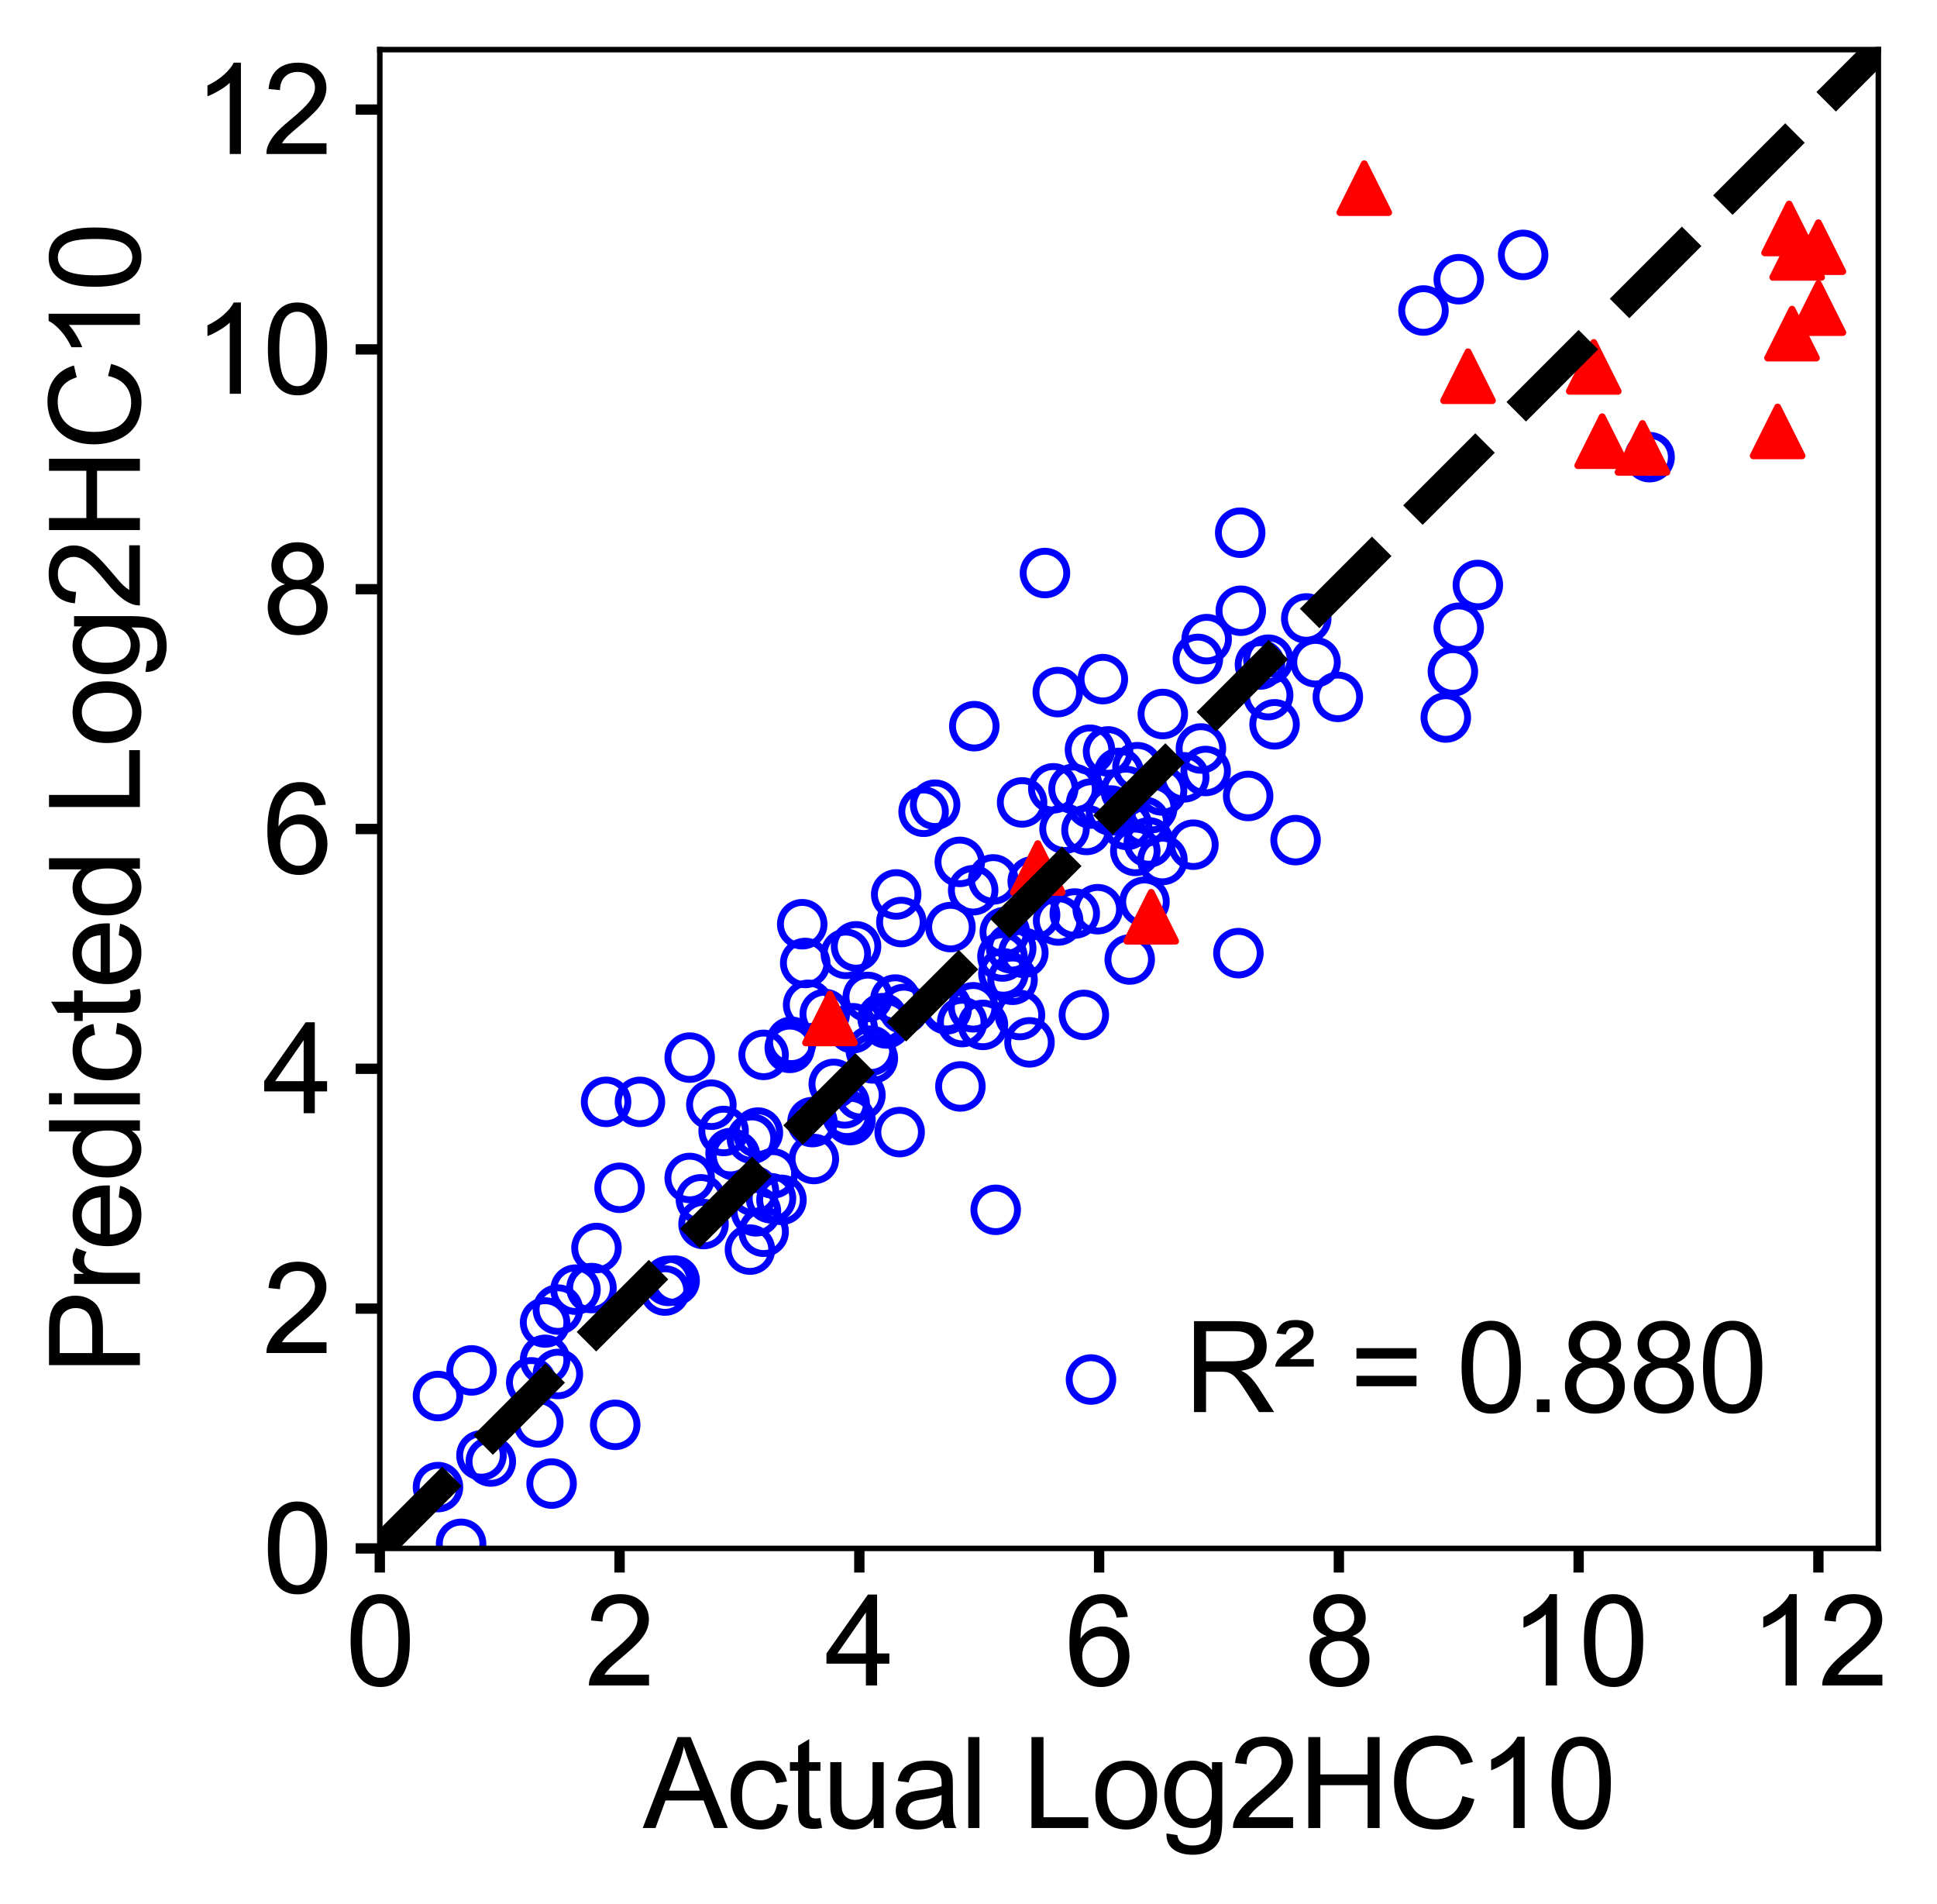 <?xml version="1.0" encoding="utf-8" standalone="no"?>
<!DOCTYPE svg PUBLIC "-//W3C//DTD SVG 1.1//EN"
  "http://www.w3.org/Graphics/SVG/1.1/DTD/svg11.dtd">
<svg height="276.193pt" version="1.1" viewBox="0 0 281.063 276.193" width="281.063pt" xmlns="http://www.w3.org/2000/svg" xmlns:xlink="http://www.w3.org/1999/xlink">
 <defs>
  <style type="text/css">*{stroke-linecap:butt;stroke-linejoin:round;}</style>
 </defs>
 <g id="figure_1">
  <g id="patch_1">
   <path d="M 0 276.193 
L 281.063 276.193 
L 281.063 0 
L 0 0 
z
" style="fill:#ffffff;"/>
  </g>
  <g id="axes_1">
   <g id="patch_2">
    <path d="M 55.111 224.64 
L 272.551 224.64 
L 272.551 7.2 
L 55.111 7.2 
z
" style="fill:#ffffff;"/>
   </g>
   <g id="PathCollection_1">
    <defs>
     <path d="M 0 3.162 
C 0.839 3.162 1.643 2.829 2.236 2.236 
C 2.829 1.643 3.162 0.839 3.162 -0 
C 3.162 -0.839 2.829 -1.643 2.236 -2.236 
C 1.643 -2.829 0.839 -3.162 0 -3.162 
C -0.839 -3.162 -1.643 -2.829 -2.236 -2.236 
C -2.829 -1.643 -3.162 -0.839 -3.162 0 
C -3.162 0.839 -2.829 1.643 -2.236 2.236 
C -1.643 2.829 -0.839 3.162 0 3.162 
z
" id="C0_0_f4c45ef66d"/>
    </defs>
    <g clip-path="url(#pbff8de95f7)">
     <use style="fill:none;stroke:#0000ff;" x="144.479" xlink:href="#C0_0_f4c45ef66d" y="175.519"/>
    </g>
    <g clip-path="url(#pbff8de95f7)">
     <use style="fill:none;stroke:#0000ff;" x="134.017" xlink:href="#C0_0_f4c45ef66d" y="117.769"/>
    </g>
    <g clip-path="url(#pbff8de95f7)">
     <use style="fill:none;stroke:#0000ff;" x="103.218" xlink:href="#C0_0_f4c45ef66d" y="160.269"/>
    </g>
    <g clip-path="url(#pbff8de95f7)">
     <use style="fill:none;stroke:#0000ff;" x="68.428" xlink:href="#C0_0_f4c45ef66d" y="198.816"/>
    </g>
    <g clip-path="url(#pbff8de95f7)">
     <use style="fill:none;stroke:#0000ff;" x="189.54" xlink:href="#C0_0_f4c45ef66d" y="89.723"/>
    </g>
    <g clip-path="url(#pbff8de95f7)">
     <use style="fill:none;stroke:#0000ff;" x="148.49" xlink:href="#C0_0_f4c45ef66d" y="138.228"/>
    </g>
    <g clip-path="url(#pbff8de95f7)">
     <use style="fill:none;stroke:#0000ff;" x="86.551" xlink:href="#C0_0_f4c45ef66d" y="181.06"/>
    </g>
    <g clip-path="url(#pbff8de95f7)">
     <use style="fill:none;stroke:#0000ff;" x="209.791" xlink:href="#C0_0_f4c45ef66d" y="104.095"/>
    </g>
    <g clip-path="url(#pbff8de95f7)">
     <use style="fill:none;stroke:#0000ff;" x="117.887" xlink:href="#C0_0_f4c45ef66d" y="162.789"/>
    </g>
    <g clip-path="url(#pbff8de95f7)">
     <use style="fill:none;stroke:#0000ff;" x="63.555" xlink:href="#C0_0_f4c45ef66d" y="215.745"/>
    </g>
    <g clip-path="url(#pbff8de95f7)">
     <use style="fill:none;stroke:#0000ff;" x="157.27" xlink:href="#C0_0_f4c45ef66d" y="147.241"/>
    </g>
    <g clip-path="url(#pbff8de95f7)">
     <use style="fill:none;stroke:#0000ff;" x="78.106" xlink:href="#C0_0_f4c45ef66d" y="206.355"/>
    </g>
    <g clip-path="url(#pbff8de95f7)">
     <use style="fill:none;stroke:#0000ff;" x="206.553" xlink:href="#C0_0_f4c45ef66d" y="45.048"/>
    </g>
    <g clip-path="url(#pbff8de95f7)">
     <use style="fill:none;stroke:#0000ff;" x="210.816" xlink:href="#C0_0_f4c45ef66d" y="97.412"/>
    </g>
    <g clip-path="url(#pbff8de95f7)">
     <use style="fill:none;stroke:#0000ff;" x="142.63" xlink:href="#C0_0_f4c45ef66d" y="148.692"/>
    </g>
    <g clip-path="url(#pbff8de95f7)">
     <use style="fill:none;stroke:#0000ff;" x="211.668" xlink:href="#C0_0_f4c45ef66d" y="40.508"/>
    </g>
    <g clip-path="url(#pbff8de95f7)">
     <use style="fill:none;stroke:#0000ff;" x="211.668" xlink:href="#C0_0_f4c45ef66d" y="91.072"/>
    </g>
    <g clip-path="url(#pbff8de95f7)">
     <use style="fill:none;stroke:#0000ff;" x="163.927" xlink:href="#C0_0_f4c45ef66d" y="139.203"/>
    </g>
    <g clip-path="url(#pbff8de95f7)">
     <use style="fill:none;stroke:#0000ff;" x="159.286" xlink:href="#C0_0_f4c45ef66d" y="131.906"/>
    </g>
    <g clip-path="url(#pbff8de95f7)">
     <use style="fill:none;stroke:#0000ff;" x="109.689" xlink:href="#C0_0_f4c45ef66d" y="175.736"/>
    </g>
    <g clip-path="url(#pbff8de95f7)">
     <use style="fill:none;stroke:#0000ff;" x="66.906" xlink:href="#C0_0_f4c45ef66d" y="223.978"/>
    </g>
    <g clip-path="url(#pbff8de95f7)">
     <use style="fill:none;stroke:#0000ff;" x="181.108" xlink:href="#C0_0_f4c45ef66d" y="115.477"/>
    </g>
    <g clip-path="url(#pbff8de95f7)">
     <use style="fill:none;stroke:#0000ff;" x="120.98" xlink:href="#C0_0_f4c45ef66d" y="157.255"/>
    </g>
    <g clip-path="url(#pbff8de95f7)">
     <use style="fill:none;stroke:#0000ff;" x="71.219" xlink:href="#C0_0_f4c45ef66d" y="212.033"/>
    </g>
    <g clip-path="url(#pbff8de95f7)">
     <use style="fill:none;stroke:#0000ff;" x="179.694" xlink:href="#C0_0_f4c45ef66d" y="138.281"/>
    </g>
    <g clip-path="url(#pbff8de95f7)">
     <use style="fill:none;stroke:#0000ff;" x="151.627" xlink:href="#C0_0_f4c45ef66d" y="83.135"/>
    </g>
    <g clip-path="url(#pbff8de95f7)">
     <use style="fill:none;stroke:#0000ff;" x="141.371" xlink:href="#C0_0_f4c45ef66d" y="105.353"/>
    </g>
    <g clip-path="url(#pbff8de95f7)">
     <use style="fill:none;stroke:#0000ff;" x="187.99" xlink:href="#C0_0_f4c45ef66d" y="121.884"/>
    </g>
    <g clip-path="url(#pbff8de95f7)">
     <use style="fill:none;stroke:#0000ff;" x="146.923" xlink:href="#C0_0_f4c45ef66d" y="142.146"/>
    </g>
    <g clip-path="url(#pbff8de95f7)">
     <use style="fill:none;stroke:#0000ff;" x="153.537" xlink:href="#C0_0_f4c45ef66d" y="133.543"/>
    </g>
    <g clip-path="url(#pbff8de95f7)">
     <use style="fill:none;stroke:#0000ff;" x="106.661" xlink:href="#C0_0_f4c45ef66d" y="167.646"/>
    </g>
    <g clip-path="url(#pbff8de95f7)">
     <use style="fill:none;stroke:#0000ff;" x="118.092" xlink:href="#C0_0_f4c45ef66d" y="168.147"/>
    </g>
    <g clip-path="url(#pbff8de95f7)">
     <use style="fill:none;stroke:#0000ff;" x="139.356" xlink:href="#C0_0_f4c45ef66d" y="157.619"/>
    </g>
    <g clip-path="url(#pbff8de95f7)">
     <use style="fill:none;stroke:#0000ff;" x="137.916" xlink:href="#C0_0_f4c45ef66d" y="134.5"/>
    </g>
    <g clip-path="url(#pbff8de95f7)">
     <use style="fill:none;stroke:#0000ff;" x="158.154" xlink:href="#C0_0_f4c45ef66d" y="108.77"/>
    </g>
    <g clip-path="url(#pbff8de95f7)">
     <use style="fill:none;stroke:#0000ff;" x="79.091" xlink:href="#C0_0_f4c45ef66d" y="191.865"/>
    </g>
    <g clip-path="url(#pbff8de95f7)">
     <use style="fill:none;stroke:#0000ff;" x="89.266" xlink:href="#C0_0_f4c45ef66d" y="206.713"/>
    </g>
    <g clip-path="url(#pbff8de95f7)">
     <use style="fill:none;stroke:#0000ff;" x="137.354" xlink:href="#C0_0_f4c45ef66d" y="146.431"/>
    </g>
    <g clip-path="url(#pbff8de95f7)">
     <use style="fill:none;stroke:#0000ff;" x="119.673" xlink:href="#C0_0_f4c45ef66d" y="147.108"/>
    </g>
    <g clip-path="url(#pbff8de95f7)">
     <use style="fill:none;stroke:#0000ff;" x="126.361" xlink:href="#C0_0_f4c45ef66d" y="152.432"/>
    </g>
    <g clip-path="url(#pbff8de95f7)">
     <use style="fill:none;stroke:#0000ff;" x="174.942" xlink:href="#C0_0_f4c45ef66d" y="111.856"/>
    </g>
    <g clip-path="url(#pbff8de95f7)">
     <use style="fill:none;stroke:#0000ff;" x="166.692" xlink:href="#C0_0_f4c45ef66d" y="122.211"/>
    </g>
    <g clip-path="url(#pbff8de95f7)">
     <use style="fill:none;stroke:#0000ff;" x="160.026" xlink:href="#C0_0_f4c45ef66d" y="98.528"/>
    </g>
    <g clip-path="url(#pbff8de95f7)">
     <use style="fill:none;stroke:#0000ff;" x="149.85" xlink:href="#C0_0_f4c45ef66d" y="127.861"/>
    </g>
    <g clip-path="url(#pbff8de95f7)">
     <use style="fill:none;stroke:#0000ff;" x="145.798" xlink:href="#C0_0_f4c45ef66d" y="135.218"/>
    </g>
    <g clip-path="url(#pbff8de95f7)">
     <use style="fill:none;stroke:#0000ff;" x="131.155" xlink:href="#C0_0_f4c45ef66d" y="146.38"/>
    </g>
    <g clip-path="url(#pbff8de95f7)">
     <use style="fill:none;stroke:#0000ff;" x="184.014" xlink:href="#C0_0_f4c45ef66d" y="100.843"/>
    </g>
    <g clip-path="url(#pbff8de95f7)">
     <use style="fill:none;stroke:#0000ff;" x="179.955" xlink:href="#C0_0_f4c45ef66d" y="77.283"/>
    </g>
    <g clip-path="url(#pbff8de95f7)">
     <use style="fill:none;stroke:#0000ff;" x="152.831" xlink:href="#C0_0_f4c45ef66d" y="114.367"/>
    </g>
    <g clip-path="url(#pbff8de95f7)">
     <use style="fill:none;stroke:#0000ff;" x="128.063" xlink:href="#C0_0_f4c45ef66d" y="147.716"/>
    </g>
    <g clip-path="url(#pbff8de95f7)">
     <use style="fill:none;stroke:#0000ff;" x="214.44" xlink:href="#C0_0_f4c45ef66d" y="84.865"/>
    </g>
    <g clip-path="url(#pbff8de95f7)">
     <use style="fill:none;stroke:#0000ff;" x="239.361" xlink:href="#C0_0_f4c45ef66d" y="66.324"/>
    </g>
    <g clip-path="url(#pbff8de95f7)">
     <use style="fill:none;stroke:#0000ff;" x="221.01" xlink:href="#C0_0_f4c45ef66d" y="36.979"/>
    </g>
    <g clip-path="url(#pbff8de95f7)">
     <use style="fill:none;stroke:#0000ff;" x="144.12" xlink:href="#C0_0_f4c45ef66d" y="127.584"/>
    </g>
    <g clip-path="url(#pbff8de95f7)">
     <use style="fill:none;stroke:#0000ff;" x="117.262" xlink:href="#C0_0_f4c45ef66d" y="145.777"/>
    </g>
    <g clip-path="url(#pbff8de95f7)">
     <use style="fill:none;stroke:#0000ff;" x="130.789" xlink:href="#C0_0_f4c45ef66d" y="133.769"/>
    </g>
    <g clip-path="url(#pbff8de95f7)">
     <use style="fill:none;stroke:#0000ff;" x="124.217" xlink:href="#C0_0_f4c45ef66d" y="137.295"/>
    </g>
    <g clip-path="url(#pbff8de95f7)">
     <use style="fill:none;stroke:#0000ff;" x="114.595" xlink:href="#C0_0_f4c45ef66d" y="152.024"/>
    </g>
    <g clip-path="url(#pbff8de95f7)">
     <use style="fill:none;stroke:#0000ff;" x="153.487" xlink:href="#C0_0_f4c45ef66d" y="100.408"/>
    </g>
    <g clip-path="url(#pbff8de95f7)">
     <use style="fill:none;stroke:#0000ff;" x="100.077" xlink:href="#C0_0_f4c45ef66d" y="170.901"/>
    </g>
    <g clip-path="url(#pbff8de95f7)">
     <use style="fill:none;stroke:#0000ff;" x="110.804" xlink:href="#C0_0_f4c45ef66d" y="178.7"/>
    </g>
    <g clip-path="url(#pbff8de95f7)">
     <use style="fill:none;stroke:#0000ff;" x="161.188" xlink:href="#C0_0_f4c45ef66d" y="117.588"/>
    </g>
    <g clip-path="url(#pbff8de95f7)">
     <use style="fill:none;stroke:#0000ff;" x="173.165" xlink:href="#C0_0_f4c45ef66d" y="122.546"/>
    </g>
    <g clip-path="url(#pbff8de95f7)">
     <use style="fill:none;stroke:#0000ff;" x="171.835" xlink:href="#C0_0_f4c45ef66d" y="112.773"/>
    </g>
    <g clip-path="url(#pbff8de95f7)">
     <use style="fill:none;stroke:#0000ff;" x="168.617" xlink:href="#C0_0_f4c45ef66d" y="114.68"/>
    </g>
    <g clip-path="url(#pbff8de95f7)">
     <use style="fill:none;stroke:#0000ff;" x="148.307" xlink:href="#C0_0_f4c45ef66d" y="116.41"/>
    </g>
    <g clip-path="url(#pbff8de95f7)">
     <use style="fill:none;stroke:#0000ff;" x="125.916" xlink:href="#C0_0_f4c45ef66d" y="144.633"/>
    </g>
    <g clip-path="url(#pbff8de95f7)">
     <use style="fill:none;stroke:#0000ff;" x="110.804" xlink:href="#C0_0_f4c45ef66d" y="153.039"/>
    </g>
    <g clip-path="url(#pbff8de95f7)">
     <use style="fill:none;stroke:#0000ff;" x="137.354" xlink:href="#C0_0_f4c45ef66d" y="146.118"/>
    </g>
    <g clip-path="url(#pbff8de95f7)">
     <use style="fill:none;stroke:#0000ff;" x="190.888" xlink:href="#C0_0_f4c45ef66d" y="96.072"/>
    </g>
    <g clip-path="url(#pbff8de95f7)">
     <use style="fill:none;stroke:#0000ff;" x="113.394" xlink:href="#C0_0_f4c45ef66d" y="174.073"/>
    </g>
    <g clip-path="url(#pbff8de95f7)">
     <use style="fill:none;stroke:#0000ff;" x="66.906" xlink:href="#C0_0_f4c45ef66d" y="232.636"/>
    </g>
    <g clip-path="url(#pbff8de95f7)">
     <use style="fill:none;stroke:#0000ff;" x="116.404" xlink:href="#C0_0_f4c45ef66d" y="134.086"/>
    </g>
    <g clip-path="url(#pbff8de95f7)">
     <use style="fill:none;stroke:#0000ff;" x="184.941" xlink:href="#C0_0_f4c45ef66d" y="105.084"/>
    </g>
    <g clip-path="url(#pbff8de95f7)">
     <use style="fill:none;stroke:#0000ff;" x="168.726" xlink:href="#C0_0_f4c45ef66d" y="103.587"/>
    </g>
    <g clip-path="url(#pbff8de95f7)">
     <use style="fill:none;stroke:#0000ff;" x="104.999" xlink:href="#C0_0_f4c45ef66d" y="164.081"/>
    </g>
    <g clip-path="url(#pbff8de95f7)">
     <use style="fill:none;stroke:#0000ff;" x="92.858" xlink:href="#C0_0_f4c45ef66d" y="159.858"/>
    </g>
    <g clip-path="url(#pbff8de95f7)">
     <use style="fill:none;stroke:#0000ff;" x="100.077" xlink:href="#C0_0_f4c45ef66d" y="153.435"/>
    </g>
    <g clip-path="url(#pbff8de95f7)">
     <use style="fill:none;stroke:#0000ff;" x="63.555" xlink:href="#C0_0_f4c45ef66d" y="202.535"/>
    </g>
    <g clip-path="url(#pbff8de95f7)">
     <use style="fill:none;stroke:#0000ff;" x="130.542" xlink:href="#C0_0_f4c45ef66d" y="164.24"/>
    </g>
    <g clip-path="url(#pbff8de95f7)">
     <use style="fill:none;stroke:#0000ff;" x="69.862" xlink:href="#C0_0_f4c45ef66d" y="211.14"/>
    </g>
    <g clip-path="url(#pbff8de95f7)">
     <use style="fill:none;stroke:#0000ff;" x="123.733" xlink:href="#C0_0_f4c45ef66d" y="149.173"/>
    </g>
    <g clip-path="url(#pbff8de95f7)">
     <use style="fill:none;stroke:#0000ff;" x="122.565" xlink:href="#C0_0_f4c45ef66d" y="160.073"/>
    </g>
    <g clip-path="url(#pbff8de95f7)">
     <use style="fill:none;stroke:#0000ff;" x="96.964" xlink:href="#C0_0_f4c45ef66d" y="185.831"/>
    </g>
    <g clip-path="url(#pbff8de95f7)">
     <use style="fill:none;stroke:#0000ff;" x="162.369" xlink:href="#C0_0_f4c45ef66d" y="112.13"/>
    </g>
    <g clip-path="url(#pbff8de95f7)">
     <use style="fill:none;stroke:#0000ff;" x="154.464" xlink:href="#C0_0_f4c45ef66d" y="120.224"/>
    </g>
    <g clip-path="url(#pbff8de95f7)">
     <use style="fill:none;stroke:#0000ff;" x="80.951" xlink:href="#C0_0_f4c45ef66d" y="199.336"/>
    </g>
    <g clip-path="url(#pbff8de95f7)">
     <use style="fill:none;stroke:#0000ff;" x="80.951" xlink:href="#C0_0_f4c45ef66d" y="189.994"/>
    </g>
    <g clip-path="url(#pbff8de95f7)">
     <use style="fill:none;stroke:#0000ff;" x="79.091" xlink:href="#C0_0_f4c45ef66d" y="197.286"/>
    </g>
    <g clip-path="url(#pbff8de95f7)">
     <use style="fill:none;stroke:#0000ff;" x="141.209" xlink:href="#C0_0_f4c45ef66d" y="146.136"/>
    </g>
    <g clip-path="url(#pbff8de95f7)">
     <use style="fill:none;stroke:#0000ff;" x="122.905" xlink:href="#C0_0_f4c45ef66d" y="161.726"/>
    </g>
    <g clip-path="url(#pbff8de95f7)">
     <use style="fill:none;stroke:#0000ff;" x="109.972" xlink:href="#C0_0_f4c45ef66d" y="164.315"/>
    </g>
    <g clip-path="url(#pbff8de95f7)">
     <use style="fill:none;stroke:#0000ff;" x="124.848" xlink:href="#C0_0_f4c45ef66d" y="158.877"/>
    </g>
    <g clip-path="url(#pbff8de95f7)">
     <use style="fill:none;stroke:#0000ff;" x="109.402" xlink:href="#C0_0_f4c45ef66d" y="172.801"/>
    </g>
    <g clip-path="url(#pbff8de95f7)">
     <use style="fill:none;stroke:#0000ff;" x="89.902" xlink:href="#C0_0_f4c45ef66d" y="172.324"/>
    </g>
    <g clip-path="url(#pbff8de95f7)">
     <use style="fill:none;stroke:#0000ff;" x="146.728" xlink:href="#C0_0_f4c45ef66d" y="137.58"/>
    </g>
    <g clip-path="url(#pbff8de95f7)">
     <use style="fill:none;stroke:#0000ff;" x="128.605" xlink:href="#C0_0_f4c45ef66d" y="148.478"/>
    </g>
    <g clip-path="url(#pbff8de95f7)">
     <use style="fill:none;stroke:#0000ff;" x="101.697" xlink:href="#C0_0_f4c45ef66d" y="173.997"/>
    </g>
    <g clip-path="url(#pbff8de95f7)">
     <use style="fill:none;stroke:#0000ff;" x="155.951" xlink:href="#C0_0_f4c45ef66d" y="132.532"/>
    </g>
    <g clip-path="url(#pbff8de95f7)">
     <use style="fill:none;stroke:#0000ff;" x="165.051" xlink:href="#C0_0_f4c45ef66d" y="111.305"/>
    </g>
    <g clip-path="url(#pbff8de95f7)">
     <use style="fill:none;stroke:#0000ff;" x="139.617" xlink:href="#C0_0_f4c45ef66d" y="148.28"/>
    </g>
    <g clip-path="url(#pbff8de95f7)">
     <use style="fill:none;stroke:#0000ff;" x="126.652" xlink:href="#C0_0_f4c45ef66d" y="153.551"/>
    </g>
    <g clip-path="url(#pbff8de95f7)">
     <use style="fill:none;stroke:#0000ff;" x="109.112" xlink:href="#C0_0_f4c45ef66d" y="165.204"/>
    </g>
    <g clip-path="url(#pbff8de95f7)">
     <use style="fill:none;stroke:#0000ff;" x="85.823" xlink:href="#C0_0_f4c45ef66d" y="186.87"/>
    </g>
    <g clip-path="url(#pbff8de95f7)">
     <use style="fill:none;stroke:#0000ff;" x="129.913" xlink:href="#C0_0_f4c45ef66d" y="145.019"/>
    </g>
    <g clip-path="url(#pbff8de95f7)">
     <use style="fill:none;stroke:#0000ff;" x="123.405" xlink:href="#C0_0_f4c45ef66d" y="162.504"/>
    </g>
    <g clip-path="url(#pbff8de95f7)">
     <use style="fill:none;stroke:#0000ff;" x="106.01" xlink:href="#C0_0_f4c45ef66d" y="167.284"/>
    </g>
    <g clip-path="url(#pbff8de95f7)">
     <use style="fill:none;stroke:#0000ff;" x="102.086" xlink:href="#C0_0_f4c45ef66d" y="177.587"/>
    </g>
    <g clip-path="url(#pbff8de95f7)">
     <use style="fill:none;stroke:#0000ff;" x="83.505" xlink:href="#C0_0_f4c45ef66d" y="187.103"/>
    </g>
    <g clip-path="url(#pbff8de95f7)">
     <use style="fill:none;stroke:#0000ff;" x="108.818" xlink:href="#C0_0_f4c45ef66d" y="181.291"/>
    </g>
    <g clip-path="url(#pbff8de95f7)">
     <use style="fill:none;stroke:#0000ff;" x="96.486" xlink:href="#C0_0_f4c45ef66d" y="187.232"/>
    </g>
    <g clip-path="url(#pbff8de95f7)">
     <use style="fill:none;stroke:#0000ff;" x="112.132" xlink:href="#C0_0_f4c45ef66d" y="170.236"/>
    </g>
    <g clip-path="url(#pbff8de95f7)">
     <use style="fill:none;stroke:#0000ff;" x="97.894" xlink:href="#C0_0_f4c45ef66d" y="185.786"/>
    </g>
    <g clip-path="url(#pbff8de95f7)">
     <use style="fill:none;stroke:#0000ff;" x="111.872" xlink:href="#C0_0_f4c45ef66d" y="173.842"/>
    </g>
    <g clip-path="url(#pbff8de95f7)">
     <use style="fill:none;stroke:#0000ff;" x="147.999" xlink:href="#C0_0_f4c45ef66d" y="147.258"/>
    </g>
    <g clip-path="url(#pbff8de95f7)">
     <use style="fill:none;stroke:#0000ff;" x="166.067" xlink:href="#C0_0_f4c45ef66d" y="130.825"/>
    </g>
    <g clip-path="url(#pbff8de95f7)">
     <use style="fill:none;stroke:#0000ff;" x="174.255" xlink:href="#C0_0_f4c45ef66d" y="108.589"/>
    </g>
    <g clip-path="url(#pbff8de95f7)">
     <use style="fill:none;stroke:#0000ff;" x="168.672" xlink:href="#C0_0_f4c45ef66d" y="124.769"/>
    </g>
    <g clip-path="url(#pbff8de95f7)">
     <use style="fill:none;stroke:#0000ff;" x="166.097" xlink:href="#C0_0_f4c45ef66d" y="119.23"/>
    </g>
    <g clip-path="url(#pbff8de95f7)">
     <use style="fill:none;stroke:#0000ff;" x="173.816" xlink:href="#C0_0_f4c45ef66d" y="95.594"/>
    </g>
    <g clip-path="url(#pbff8de95f7)">
     <use style="fill:none;stroke:#0000ff;" x="149.385" xlink:href="#C0_0_f4c45ef66d" y="151.224"/>
    </g>
    <g clip-path="url(#pbff8de95f7)">
     <use style="fill:none;stroke:#0000ff;" x="163.53" xlink:href="#C0_0_f4c45ef66d" y="119.682"/>
    </g>
    <g clip-path="url(#pbff8de95f7)">
     <use style="fill:none;stroke:#0000ff;" x="167.188" xlink:href="#C0_0_f4c45ef66d" y="117.218"/>
    </g>
    <g clip-path="url(#pbff8de95f7)">
     <use style="fill:none;stroke:#0000ff;" x="150.193" xlink:href="#C0_0_f4c45ef66d" y="132.724"/>
    </g>
    <g clip-path="url(#pbff8de95f7)">
     <use style="fill:none;stroke:#0000ff;" x="180.042" xlink:href="#C0_0_f4c45ef66d" y="88.607"/>
    </g>
    <g clip-path="url(#pbff8de95f7)">
     <use style="fill:none;stroke:#0000ff;" x="184.043" xlink:href="#C0_0_f4c45ef66d" y="95.706"/>
    </g>
    <g clip-path="url(#pbff8de95f7)">
     <use style="fill:none;stroke:#0000ff;" x="163.362" xlink:href="#C0_0_f4c45ef66d" y="114.747"/>
    </g>
    <g clip-path="url(#pbff8de95f7)">
     <use style="fill:none;stroke:#0000ff;" x="164.735" xlink:href="#C0_0_f4c45ef66d" y="123.452"/>
    </g>
    <g clip-path="url(#pbff8de95f7)">
     <use style="fill:none;stroke:#0000ff;" x="175.09" xlink:href="#C0_0_f4c45ef66d" y="92.726"/>
    </g>
    <g clip-path="url(#pbff8de95f7)">
     <use style="fill:none;stroke:#0000ff;" x="157.653" xlink:href="#C0_0_f4c45ef66d" y="120.408"/>
    </g>
    <g clip-path="url(#pbff8de95f7)">
     <use style="fill:none;stroke:#0000ff;" x="155.77" xlink:href="#C0_0_f4c45ef66d" y="114.444"/>
    </g>
    <g clip-path="url(#pbff8de95f7)">
     <use style="fill:none;stroke:#0000ff;" x="139.268" xlink:href="#C0_0_f4c45ef66d" y="125.041"/>
    </g>
    <g clip-path="url(#pbff8de95f7)">
     <use style="fill:none;stroke:#0000ff;" x="182.82" xlink:href="#C0_0_f4c45ef66d" y="96.409"/>
    </g>
    <g clip-path="url(#pbff8de95f7)">
     <use style="fill:none;stroke:#0000ff;" x="158.319" xlink:href="#C0_0_f4c45ef66d" y="116.578"/>
    </g>
    <g clip-path="url(#pbff8de95f7)">
     <use style="fill:none;stroke:#0000ff;" x="160.781" xlink:href="#C0_0_f4c45ef66d" y="109.016"/>
    </g>
    <g clip-path="url(#pbff8de95f7)">
     <use style="fill:none;stroke:#0000ff;" x="130.04" xlink:href="#C0_0_f4c45ef66d" y="129.767"/>
    </g>
    <g clip-path="url(#pbff8de95f7)">
     <use style="fill:none;stroke:#0000ff;" x="116.837" xlink:href="#C0_0_f4c45ef66d" y="139.707"/>
    </g>
    <g clip-path="url(#pbff8de95f7)">
     <use style="fill:none;stroke:#0000ff;" x="77.082" xlink:href="#C0_0_f4c45ef66d" y="200.55"/>
    </g>
    <g clip-path="url(#pbff8de95f7)">
     <use style="fill:none;stroke:#0000ff;" x="80.038" xlink:href="#C0_0_f4c45ef66d" y="215.235"/>
    </g>
    <g clip-path="url(#pbff8de95f7)">
     <use style="fill:none;stroke:#0000ff;" x="135.69" xlink:href="#C0_0_f4c45ef66d" y="116.743"/>
    </g>
    <g clip-path="url(#pbff8de95f7)">
     <use style="fill:none;stroke:#0000ff;" x="114.828" xlink:href="#C0_0_f4c45ef66d" y="151.139"/>
    </g>
    <g clip-path="url(#pbff8de95f7)">
     <use style="fill:none;stroke:#0000ff;" x="122.736" xlink:href="#C0_0_f4c45ef66d" y="138.387"/>
    </g>
    <g clip-path="url(#pbff8de95f7)">
     <use style="fill:none;stroke:#0000ff;" x="194.125" xlink:href="#C0_0_f4c45ef66d" y="101.102"/>
    </g>
    <g clip-path="url(#pbff8de95f7)">
     <use style="fill:none;stroke:#0000ff;" x="141.209" xlink:href="#C0_0_f4c45ef66d" y="129.152"/>
    </g>
    <g clip-path="url(#pbff8de95f7)">
     <use style="fill:none;stroke:#0000ff;" x="145.458" xlink:href="#C0_0_f4c45ef66d" y="138.766"/>
    </g>
    <g clip-path="url(#pbff8de95f7)">
     <use style="fill:none;stroke:#0000ff;" x="87.945" xlink:href="#C0_0_f4c45ef66d" y="159.855"/>
    </g>
    <g clip-path="url(#pbff8de95f7)">
     <use style="fill:none;stroke:#0000ff;" x="145.595" xlink:href="#C0_0_f4c45ef66d" y="141.212"/>
    </g>
   </g>
   <g id="PathCollection_2">
    <defs>
     <path d="M 0 -3.536 
L -3.536 3.536 
L 3.536 3.536 
z
" id="mf2f2ed283e" style="stroke:#ff0000;"/>
    </defs>
    <g clip-path="url(#pbff8de95f7)">
     <use style="fill:#ff0000;stroke:#ff0000;" x="231.256" xlink:href="#mf2f2ed283e" y="53.225"/>
     <use style="fill:#ff0000;stroke:#ff0000;" x="260.774" xlink:href="#mf2f2ed283e" y="36.692"/>
     <use style="fill:#ff0000;stroke:#ff0000;" x="259.597" xlink:href="#mf2f2ed283e" y="33.144"/>
     <use style="fill:#ff0000;stroke:#ff0000;" x="167.043" xlink:href="#mf2f2ed283e" y="133.002"/>
     <use style="fill:#ff0000;stroke:#ff0000;" x="238.327" xlink:href="#mf2f2ed283e" y="64.981"/>
     <use style="fill:#ff0000;stroke:#ff0000;" x="232.479" xlink:href="#mf2f2ed283e" y="64.003"/>
     <use style="fill:#ff0000;stroke:#ff0000;" x="263.854" xlink:href="#mf2f2ed283e" y="44.704"/>
     <use style="fill:#ff0000;stroke:#ff0000;" x="150.587" xlink:href="#mf2f2ed283e" y="125.927"/>
     <use style="fill:#ff0000;stroke:#ff0000;" x="120.428" xlink:href="#mf2f2ed283e" y="147.754"/>
     <use style="fill:#ff0000;stroke:#ff0000;" x="213.018" xlink:href="#mf2f2ed283e" y="54.582"/>
     <use style="fill:#ff0000;stroke:#ff0000;" x="197.959" xlink:href="#mf2f2ed283e" y="27.297"/>
     <use style="fill:#ff0000;stroke:#ff0000;" x="260.027" xlink:href="#mf2f2ed283e" y="48.4"/>
     <use style="fill:#ff0000;stroke:#ff0000;" x="263.854" xlink:href="#mf2f2ed283e" y="35.857"/>
     <use style="fill:#ff0000;stroke:#ff0000;" x="257.939" xlink:href="#mf2f2ed283e" y="62.59"/>
     <use style="fill:#ff0000;stroke:#ff0000;" x="263.831" xlink:href="#mf2f2ed283e" y="-1"/>
    </g>
   </g>
   <g id="matplotlib.axis_1">
    <g id="xtick_1">
     <g id="line2d_1">
      <defs>
       <path d="M 0 0 
L 0 3.5 
" id="m029798e97c" style="stroke:#000000;stroke-width:1.5;"/>
      </defs>
      <g>
       <use style="stroke:#000000;stroke-width:1.5;" x="55.111" xlink:href="#m029798e97c" y="224.64"/>
      </g>
     </g>
     <g id="text_1">
      <!-- 0 -->
      <g transform="translate(50.106 244.524)scale(0.18 -0.18)">
       <defs>
        <path d="M 266 2259 
Q 266 3072 433 3567 
Q 600 4063 929 4331 
Q 1259 4600 1759 4600 
Q 2128 4600 2406 4451 
Q 2684 4303 2865 4023 
Q 3047 3744 3150 3342 
Q 3253 2941 3253 2259 
Q 3253 1453 3087 958 
Q 2922 463 2592 192 
Q 2263 -78 1759 -78 
Q 1097 -78 719 397 
Q 266 969 266 2259 
z
M 844 2259 
Q 844 1131 1108 757 
Q 1372 384 1759 384 
Q 2147 384 2411 759 
Q 2675 1134 2675 2259 
Q 2675 3391 2411 3762 
Q 2147 4134 1753 4134 
Q 1366 4134 1134 3806 
Q 844 3388 844 2259 
z
" id="ArialMT-30" transform="scale(0.016)"/>
       </defs>
       <use xlink:href="#ArialMT-30"/>
      </g>
     </g>
    </g>
    <g id="xtick_2">
     <g id="line2d_2">
      <g>
       <use style="stroke:#000000;stroke-width:1.5;" x="89.902" xlink:href="#m029798e97c" y="224.64"/>
      </g>
     </g>
     <g id="text_2">
      <!-- 2 -->
      <g transform="translate(84.897 244.524)scale(0.18 -0.18)">
       <defs>
        <path d="M 3222 541 
L 3222 0 
L 194 0 
Q 188 203 259 391 
Q 375 700 629 1000 
Q 884 1300 1366 1694 
Q 2113 2306 2375 2664 
Q 2638 3022 2638 3341 
Q 2638 3675 2398 3904 
Q 2159 4134 1775 4134 
Q 1369 4134 1125 3890 
Q 881 3647 878 3216 
L 300 3275 
Q 359 3922 746 4261 
Q 1134 4600 1788 4600 
Q 2447 4600 2831 4234 
Q 3216 3869 3216 3328 
Q 3216 3053 3103 2787 
Q 2991 2522 2730 2228 
Q 2469 1934 1863 1422 
Q 1356 997 1212 845 
Q 1069 694 975 541 
L 3222 541 
z
" id="ArialMT-32" transform="scale(0.016)"/>
       </defs>
       <use xlink:href="#ArialMT-32"/>
      </g>
     </g>
    </g>
    <g id="xtick_3">
     <g id="line2d_3">
      <g>
       <use style="stroke:#000000;stroke-width:1.5;" x="124.692" xlink:href="#m029798e97c" y="224.64"/>
      </g>
     </g>
     <g id="text_3">
      <!-- 4 -->
      <g transform="translate(119.687 244.524)scale(0.18 -0.18)">
       <defs>
        <path d="M 2069 0 
L 2069 1097 
L 81 1097 
L 81 1613 
L 2172 4581 
L 2631 4581 
L 2631 1613 
L 3250 1613 
L 3250 1097 
L 2631 1097 
L 2631 0 
L 2069 0 
z
M 2069 1613 
L 2069 3678 
L 634 1613 
L 2069 1613 
z
" id="ArialMT-34" transform="scale(0.016)"/>
       </defs>
       <use xlink:href="#ArialMT-34"/>
      </g>
     </g>
    </g>
    <g id="xtick_4">
     <g id="line2d_4">
      <g>
       <use style="stroke:#000000;stroke-width:1.5;" x="159.482" xlink:href="#m029798e97c" y="224.64"/>
      </g>
     </g>
     <g id="text_4">
      <!-- 6 -->
      <g transform="translate(154.478 244.524)scale(0.18 -0.18)">
       <defs>
        <path d="M 3184 3459 
L 2625 3416 
Q 2550 3747 2413 3897 
Q 2184 4138 1850 4138 
Q 1581 4138 1378 3988 
Q 1113 3794 959 3422 
Q 806 3050 800 2363 
Q 1003 2672 1297 2822 
Q 1591 2972 1913 2972 
Q 2475 2972 2870 2558 
Q 3266 2144 3266 1488 
Q 3266 1056 3080 686 
Q 2894 316 2569 119 
Q 2244 -78 1831 -78 
Q 1128 -78 684 439 
Q 241 956 241 2144 
Q 241 3472 731 4075 
Q 1159 4600 1884 4600 
Q 2425 4600 2770 4297 
Q 3116 3994 3184 3459 
z
M 888 1484 
Q 888 1194 1011 928 
Q 1134 663 1356 523 
Q 1578 384 1822 384 
Q 2178 384 2434 671 
Q 2691 959 2691 1453 
Q 2691 1928 2437 2201 
Q 2184 2475 1800 2475 
Q 1419 2475 1153 2201 
Q 888 1928 888 1484 
z
" id="ArialMT-36" transform="scale(0.016)"/>
       </defs>
       <use xlink:href="#ArialMT-36"/>
      </g>
     </g>
    </g>
    <g id="xtick_5">
     <g id="line2d_5">
      <g>
       <use style="stroke:#000000;stroke-width:1.5;" x="194.273" xlink:href="#m029798e97c" y="224.64"/>
      </g>
     </g>
     <g id="text_5">
      <!-- 8 -->
      <g transform="translate(189.268 244.524)scale(0.18 -0.18)">
       <defs>
        <path d="M 1131 2484 
Q 781 2613 612 2850 
Q 444 3088 444 3419 
Q 444 3919 803 4259 
Q 1163 4600 1759 4600 
Q 2359 4600 2725 4251 
Q 3091 3903 3091 3403 
Q 3091 3084 2923 2848 
Q 2756 2613 2416 2484 
Q 2838 2347 3058 2040 
Q 3278 1734 3278 1309 
Q 3278 722 2862 322 
Q 2447 -78 1769 -78 
Q 1091 -78 675 323 
Q 259 725 259 1325 
Q 259 1772 486 2073 
Q 713 2375 1131 2484 
z
M 1019 3438 
Q 1019 3113 1228 2906 
Q 1438 2700 1772 2700 
Q 2097 2700 2305 2904 
Q 2513 3109 2513 3406 
Q 2513 3716 2298 3927 
Q 2084 4138 1766 4138 
Q 1444 4138 1231 3931 
Q 1019 3725 1019 3438 
z
M 838 1322 
Q 838 1081 952 856 
Q 1066 631 1291 507 
Q 1516 384 1775 384 
Q 2178 384 2440 643 
Q 2703 903 2703 1303 
Q 2703 1709 2433 1975 
Q 2163 2241 1756 2241 
Q 1359 2241 1098 1978 
Q 838 1716 838 1322 
z
" id="ArialMT-38" transform="scale(0.016)"/>
       </defs>
       <use xlink:href="#ArialMT-38"/>
      </g>
     </g>
    </g>
    <g id="xtick_6">
     <g id="line2d_6">
      <g>
       <use style="stroke:#000000;stroke-width:1.5;" x="229.063" xlink:href="#m029798e97c" y="224.64"/>
      </g>
     </g>
     <g id="text_6">
      <!-- 10 -->
      <g transform="translate(219.054 244.524)scale(0.18 -0.18)">
       <defs>
        <path d="M 2384 0 
L 1822 0 
L 1822 3584 
Q 1619 3391 1289 3197 
Q 959 3003 697 2906 
L 697 3450 
Q 1169 3672 1522 3987 
Q 1875 4303 2022 4600 
L 2384 4600 
L 2384 0 
z
" id="ArialMT-31" transform="scale(0.016)"/>
       </defs>
       <use xlink:href="#ArialMT-31"/>
       <use x="55.615" xlink:href="#ArialMT-30"/>
      </g>
     </g>
    </g>
    <g id="xtick_7">
     <g id="line2d_7">
      <g>
       <use style="stroke:#000000;stroke-width:1.5;" x="263.854" xlink:href="#m029798e97c" y="224.64"/>
      </g>
     </g>
     <g id="text_7">
      <!-- 12 -->
      <g transform="translate(253.844 244.524)scale(0.18 -0.18)">
       <use xlink:href="#ArialMT-31"/>
       <use x="55.615" xlink:href="#ArialMT-32"/>
      </g>
     </g>
    </g>
    <g id="text_8">
     <!-- Actual Log2HC10 -->
     <g transform="translate(93.29 265.205)scale(0.18 -0.18)">
      <defs>
       <path d="M -9 0 
L 1750 4581 
L 2403 4581 
L 4278 0 
L 3588 0 
L 3053 1388 
L 1138 1388 
L 634 0 
L -9 0 
z
M 1313 1881 
L 2866 1881 
L 2388 3150 
Q 2169 3728 2063 4100 
Q 1975 3659 1816 3225 
L 1313 1881 
z
" id="ArialMT-41" transform="scale(0.016)"/>
       <path d="M 2588 1216 
L 3141 1144 
Q 3050 572 2676 248 
Q 2303 -75 1759 -75 
Q 1078 -75 664 370 
Q 250 816 250 1647 
Q 250 2184 428 2587 
Q 606 2991 970 3192 
Q 1334 3394 1763 3394 
Q 2303 3394 2647 3120 
Q 2991 2847 3088 2344 
L 2541 2259 
Q 2463 2594 2264 2762 
Q 2066 2931 1784 2931 
Q 1359 2931 1093 2626 
Q 828 2322 828 1663 
Q 828 994 1084 691 
Q 1341 388 1753 388 
Q 2084 388 2306 591 
Q 2528 794 2588 1216 
z
" id="ArialMT-63" transform="scale(0.016)"/>
       <path d="M 1650 503 
L 1731 6 
Q 1494 -44 1306 -44 
Q 1000 -44 831 53 
Q 663 150 594 308 
Q 525 466 525 972 
L 525 2881 
L 113 2881 
L 113 3319 
L 525 3319 
L 525 4141 
L 1084 4478 
L 1084 3319 
L 1650 3319 
L 1650 2881 
L 1084 2881 
L 1084 941 
Q 1084 700 1114 631 
Q 1144 563 1211 522 
Q 1278 481 1403 481 
Q 1497 481 1650 503 
z
" id="ArialMT-74" transform="scale(0.016)"/>
       <path d="M 2597 0 
L 2597 488 
Q 2209 -75 1544 -75 
Q 1250 -75 995 37 
Q 741 150 617 320 
Q 494 491 444 738 
Q 409 903 409 1263 
L 409 3319 
L 972 3319 
L 972 1478 
Q 972 1038 1006 884 
Q 1059 663 1231 536 
Q 1403 409 1656 409 
Q 1909 409 2131 539 
Q 2353 669 2445 892 
Q 2538 1116 2538 1541 
L 2538 3319 
L 3100 3319 
L 3100 0 
L 2597 0 
z
" id="ArialMT-75" transform="scale(0.016)"/>
       <path d="M 2588 409 
Q 2275 144 1986 34 
Q 1697 -75 1366 -75 
Q 819 -75 525 192 
Q 231 459 231 875 
Q 231 1119 342 1320 
Q 453 1522 633 1644 
Q 813 1766 1038 1828 
Q 1203 1872 1538 1913 
Q 2219 1994 2541 2106 
Q 2544 2222 2544 2253 
Q 2544 2597 2384 2738 
Q 2169 2928 1744 2928 
Q 1347 2928 1158 2789 
Q 969 2650 878 2297 
L 328 2372 
Q 403 2725 575 2942 
Q 747 3159 1072 3276 
Q 1397 3394 1825 3394 
Q 2250 3394 2515 3294 
Q 2781 3194 2906 3042 
Q 3031 2891 3081 2659 
Q 3109 2516 3109 2141 
L 3109 1391 
Q 3109 606 3145 398 
Q 3181 191 3288 0 
L 2700 0 
Q 2613 175 2588 409 
z
M 2541 1666 
Q 2234 1541 1622 1453 
Q 1275 1403 1131 1340 
Q 988 1278 909 1158 
Q 831 1038 831 891 
Q 831 666 1001 516 
Q 1172 366 1500 366 
Q 1825 366 2078 508 
Q 2331 650 2450 897 
Q 2541 1088 2541 1459 
L 2541 1666 
z
" id="ArialMT-61" transform="scale(0.016)"/>
       <path d="M 409 0 
L 409 4581 
L 972 4581 
L 972 0 
L 409 0 
z
" id="ArialMT-6c" transform="scale(0.016)"/>
       <path id="ArialMT-20" transform="scale(0.016)"/>
       <path d="M 469 0 
L 469 4581 
L 1075 4581 
L 1075 541 
L 3331 541 
L 3331 0 
L 469 0 
z
" id="ArialMT-4c" transform="scale(0.016)"/>
       <path d="M 213 1659 
Q 213 2581 725 3025 
Q 1153 3394 1769 3394 
Q 2453 3394 2887 2945 
Q 3322 2497 3322 1706 
Q 3322 1066 3130 698 
Q 2938 331 2570 128 
Q 2203 -75 1769 -75 
Q 1072 -75 642 372 
Q 213 819 213 1659 
z
M 791 1659 
Q 791 1022 1069 705 
Q 1347 388 1769 388 
Q 2188 388 2466 706 
Q 2744 1025 2744 1678 
Q 2744 2294 2464 2611 
Q 2184 2928 1769 2928 
Q 1347 2928 1069 2612 
Q 791 2297 791 1659 
z
" id="ArialMT-6f" transform="scale(0.016)"/>
       <path d="M 319 -275 
L 866 -356 
Q 900 -609 1056 -725 
Q 1266 -881 1628 -881 
Q 2019 -881 2231 -725 
Q 2444 -569 2519 -288 
Q 2563 -116 2559 434 
Q 2191 0 1641 0 
Q 956 0 581 494 
Q 206 988 206 1678 
Q 206 2153 378 2554 
Q 550 2956 876 3175 
Q 1203 3394 1644 3394 
Q 2231 3394 2613 2919 
L 2613 3319 
L 3131 3319 
L 3131 450 
Q 3131 -325 2973 -648 
Q 2816 -972 2473 -1159 
Q 2131 -1347 1631 -1347 
Q 1038 -1347 672 -1080 
Q 306 -813 319 -275 
z
M 784 1719 
Q 784 1066 1043 766 
Q 1303 466 1694 466 
Q 2081 466 2343 764 
Q 2606 1063 2606 1700 
Q 2606 2309 2336 2618 
Q 2066 2928 1684 2928 
Q 1309 2928 1046 2623 
Q 784 2319 784 1719 
z
" id="ArialMT-67" transform="scale(0.016)"/>
       <path d="M 513 0 
L 513 4581 
L 1119 4581 
L 1119 2700 
L 3500 2700 
L 3500 4581 
L 4106 4581 
L 4106 0 
L 3500 0 
L 3500 2159 
L 1119 2159 
L 1119 0 
L 513 0 
z
" id="ArialMT-48" transform="scale(0.016)"/>
       <path d="M 3763 1606 
L 4369 1453 
Q 4178 706 3683 314 
Q 3188 -78 2472 -78 
Q 1731 -78 1267 223 
Q 803 525 561 1097 
Q 319 1669 319 2325 
Q 319 3041 592 3573 
Q 866 4106 1370 4382 
Q 1875 4659 2481 4659 
Q 3169 4659 3637 4309 
Q 4106 3959 4291 3325 
L 3694 3184 
Q 3534 3684 3231 3912 
Q 2928 4141 2469 4141 
Q 1941 4141 1586 3887 
Q 1231 3634 1087 3207 
Q 944 2781 944 2328 
Q 944 1744 1114 1308 
Q 1284 872 1643 656 
Q 2003 441 2422 441 
Q 2931 441 3284 734 
Q 3638 1028 3763 1606 
z
" id="ArialMT-43" transform="scale(0.016)"/>
      </defs>
      <use xlink:href="#ArialMT-41"/>
      <use x="66.699" xlink:href="#ArialMT-63"/>
      <use x="116.699" xlink:href="#ArialMT-74"/>
      <use x="144.482" xlink:href="#ArialMT-75"/>
      <use x="200.098" xlink:href="#ArialMT-61"/>
      <use x="255.713" xlink:href="#ArialMT-6c"/>
      <use x="277.93" xlink:href="#ArialMT-20"/>
      <use x="305.713" xlink:href="#ArialMT-4c"/>
      <use x="361.328" xlink:href="#ArialMT-6f"/>
      <use x="416.943" xlink:href="#ArialMT-67"/>
      <use x="472.559" xlink:href="#ArialMT-32"/>
      <use x="528.174" xlink:href="#ArialMT-48"/>
      <use x="600.391" xlink:href="#ArialMT-43"/>
      <use x="672.607" xlink:href="#ArialMT-31"/>
      <use x="728.223" xlink:href="#ArialMT-30"/>
     </g>
    </g>
   </g>
   <g id="matplotlib.axis_2">
    <g id="ytick_1">
     <g id="line2d_8">
      <defs>
       <path d="M 0 0 
L -3.5 0 
" id="mee42ddca6e" style="stroke:#000000;stroke-width:1.5;"/>
      </defs>
      <g>
       <use style="stroke:#000000;stroke-width:1.5;" x="55.111" xlink:href="#mee42ddca6e" y="224.64"/>
      </g>
     </g>
     <g id="text_9">
      <!-- 0 -->
      <g transform="translate(38.102 231.082)scale(0.18 -0.18)">
       <use xlink:href="#ArialMT-30"/>
      </g>
     </g>
    </g>
    <g id="ytick_2">
     <g id="line2d_9">
      <g>
       <use style="stroke:#000000;stroke-width:1.5;" x="55.111" xlink:href="#mee42ddca6e" y="189.85"/>
      </g>
     </g>
     <g id="text_10">
      <!-- 2 -->
      <g transform="translate(38.102 196.292)scale(0.18 -0.18)">
       <use xlink:href="#ArialMT-32"/>
      </g>
     </g>
    </g>
    <g id="ytick_3">
     <g id="line2d_10">
      <g>
       <use style="stroke:#000000;stroke-width:1.5;" x="55.111" xlink:href="#mee42ddca6e" y="155.059"/>
      </g>
     </g>
     <g id="text_11">
      <!-- 4 -->
      <g transform="translate(38.102 161.501)scale(0.18 -0.18)">
       <use xlink:href="#ArialMT-34"/>
      </g>
     </g>
    </g>
    <g id="ytick_4">
     <g id="line2d_11">
      <g>
       <use style="stroke:#000000;stroke-width:1.5;" x="55.111" xlink:href="#mee42ddca6e" y="120.269"/>
      </g>
     </g>
     <g id="text_12">
      <!-- 6 -->
      <g transform="translate(38.102 126.711)scale(0.18 -0.18)">
       <use xlink:href="#ArialMT-36"/>
      </g>
     </g>
    </g>
    <g id="ytick_5">
     <g id="line2d_12">
      <g>
       <use style="stroke:#000000;stroke-width:1.5;" x="55.111" xlink:href="#mee42ddca6e" y="85.478"/>
      </g>
     </g>
     <g id="text_13">
      <!-- 8 -->
      <g transform="translate(38.102 91.92)scale(0.18 -0.18)">
       <use xlink:href="#ArialMT-38"/>
      </g>
     </g>
    </g>
    <g id="ytick_6">
     <g id="line2d_13">
      <g>
       <use style="stroke:#000000;stroke-width:1.5;" x="55.111" xlink:href="#mee42ddca6e" y="50.688"/>
      </g>
     </g>
     <g id="text_14">
      <!-- 10 -->
      <g transform="translate(28.092 57.13)scale(0.18 -0.18)">
       <use xlink:href="#ArialMT-31"/>
       <use x="55.615" xlink:href="#ArialMT-30"/>
      </g>
     </g>
    </g>
    <g id="ytick_7">
     <g id="line2d_14">
      <g>
       <use style="stroke:#000000;stroke-width:1.5;" x="55.111" xlink:href="#mee42ddca6e" y="15.898"/>
      </g>
     </g>
     <g id="text_15">
      <!-- 12 -->
      <g transform="translate(28.092 22.34)scale(0.18 -0.18)">
       <use xlink:href="#ArialMT-31"/>
       <use x="55.615" xlink:href="#ArialMT-32"/>
      </g>
     </g>
    </g>
    <g id="text_16">
     <!-- Predicted Log2HC10 -->
     <g transform="translate(20.303 199.468)rotate(-90)scale(0.18 -0.18)">
      <defs>
       <path d="M 494 0 
L 494 4581 
L 2222 4581 
Q 2678 4581 2919 4538 
Q 3256 4481 3484 4323 
Q 3713 4166 3852 3881 
Q 3991 3597 3991 3256 
Q 3991 2672 3619 2267 
Q 3247 1863 2275 1863 
L 1100 1863 
L 1100 0 
L 494 0 
z
M 1100 2403 
L 2284 2403 
Q 2872 2403 3119 2622 
Q 3366 2841 3366 3238 
Q 3366 3525 3220 3729 
Q 3075 3934 2838 4000 
Q 2684 4041 2272 4041 
L 1100 4041 
L 1100 2403 
z
" id="ArialMT-50" transform="scale(0.016)"/>
       <path d="M 416 0 
L 416 3319 
L 922 3319 
L 922 2816 
Q 1116 3169 1280 3281 
Q 1444 3394 1641 3394 
Q 1925 3394 2219 3213 
L 2025 2691 
Q 1819 2813 1613 2813 
Q 1428 2813 1281 2702 
Q 1134 2591 1072 2394 
Q 978 2094 978 1738 
L 978 0 
L 416 0 
z
" id="ArialMT-72" transform="scale(0.016)"/>
       <path d="M 2694 1069 
L 3275 997 
Q 3138 488 2766 206 
Q 2394 -75 1816 -75 
Q 1088 -75 661 373 
Q 234 822 234 1631 
Q 234 2469 665 2931 
Q 1097 3394 1784 3394 
Q 2450 3394 2872 2941 
Q 3294 2488 3294 1666 
Q 3294 1616 3291 1516 
L 816 1516 
Q 847 969 1125 678 
Q 1403 388 1819 388 
Q 2128 388 2347 550 
Q 2566 713 2694 1069 
z
M 847 1978 
L 2700 1978 
Q 2663 2397 2488 2606 
Q 2219 2931 1791 2931 
Q 1403 2931 1139 2672 
Q 875 2413 847 1978 
z
" id="ArialMT-65" transform="scale(0.016)"/>
       <path d="M 2575 0 
L 2575 419 
Q 2259 -75 1647 -75 
Q 1250 -75 917 144 
Q 584 363 401 755 
Q 219 1147 219 1656 
Q 219 2153 384 2558 
Q 550 2963 881 3178 
Q 1213 3394 1622 3394 
Q 1922 3394 2156 3267 
Q 2391 3141 2538 2938 
L 2538 4581 
L 3097 4581 
L 3097 0 
L 2575 0 
z
M 797 1656 
Q 797 1019 1065 703 
Q 1334 388 1700 388 
Q 2069 388 2326 689 
Q 2584 991 2584 1609 
Q 2584 2291 2321 2609 
Q 2059 2928 1675 2928 
Q 1300 2928 1048 2622 
Q 797 2316 797 1656 
z
" id="ArialMT-64" transform="scale(0.016)"/>
       <path d="M 425 3934 
L 425 4581 
L 988 4581 
L 988 3934 
L 425 3934 
z
M 425 0 
L 425 3319 
L 988 3319 
L 988 0 
L 425 0 
z
" id="ArialMT-69" transform="scale(0.016)"/>
      </defs>
      <use xlink:href="#ArialMT-50"/>
      <use x="66.699" xlink:href="#ArialMT-72"/>
      <use x="100" xlink:href="#ArialMT-65"/>
      <use x="155.615" xlink:href="#ArialMT-64"/>
      <use x="211.23" xlink:href="#ArialMT-69"/>
      <use x="233.447" xlink:href="#ArialMT-63"/>
      <use x="283.447" xlink:href="#ArialMT-74"/>
      <use x="311.23" xlink:href="#ArialMT-65"/>
      <use x="366.846" xlink:href="#ArialMT-64"/>
      <use x="422.461" xlink:href="#ArialMT-20"/>
      <use x="450.244" xlink:href="#ArialMT-4c"/>
      <use x="505.859" xlink:href="#ArialMT-6f"/>
      <use x="561.475" xlink:href="#ArialMT-67"/>
      <use x="617.09" xlink:href="#ArialMT-32"/>
      <use x="672.705" xlink:href="#ArialMT-48"/>
      <use x="744.922" xlink:href="#ArialMT-43"/>
      <use x="817.139" xlink:href="#ArialMT-31"/>
      <use x="872.754" xlink:href="#ArialMT-30"/>
     </g>
    </g>
   </g>
   <g id="line2d_15">
    <path clip-path="url(#pbff8de95f7)" d="M 55.111 224.64 
L 272.551 7.2 
" style="fill:none;stroke:#000000;stroke-dasharray:14.8,6.4;stroke-dashoffset:0;stroke-width:4;"/>
   </g>
   <g id="patch_3">
    <path d="M 55.111 224.64 
L 55.111 7.2 
" style="fill:none;stroke:#000000;stroke-linecap:square;stroke-linejoin:miter;stroke-width:0.8;"/>
   </g>
   <g id="patch_4">
    <path d="M 272.551 224.64 
L 272.551 7.2 
" style="fill:none;stroke:#000000;stroke-linecap:square;stroke-linejoin:miter;stroke-width:0.8;"/>
   </g>
   <g id="patch_5">
    <path d="M 55.111 224.64 
L 272.551 224.64 
" style="fill:none;stroke:#000000;stroke-linecap:square;stroke-linejoin:miter;stroke-width:0.8;"/>
   </g>
   <g id="patch_6">
    <path d="M 55.111 7.2 
L 272.551 7.2 
" style="fill:none;stroke:#000000;stroke-linecap:square;stroke-linejoin:miter;stroke-width:0.8;"/>
   </g>
   <g id="legend_1">
    <g id="PathCollection_3">
     <path d="M 158.305 203.3 
C 159.143 203.3 159.948 202.967 160.541 202.374 
C 161.134 201.781 161.467 200.976 161.467 200.137 
C 161.467 199.299 161.134 198.494 160.541 197.901 
C 159.948 197.308 159.143 196.975 158.305 196.975 
C 157.466 196.975 156.662 197.308 156.069 197.901 
C 155.476 198.494 155.142 199.299 155.142 200.137 
C 155.142 200.976 155.476 201.781 156.069 202.374 
C 156.662 202.967 157.466 203.3 158.305 203.3 
z
" style="fill:none;stroke:#0000ff;"/>
    </g>
    <g id="text_17">
     <!-- R² = 0.880 -->
     <g transform="translate(171.805 204.863)scale(0.18 -0.18)">
      <defs>
       <path d="M 503 0 
L 503 4581 
L 2534 4581 
Q 3147 4581 3465 4457 
Q 3784 4334 3975 4021 
Q 4166 3709 4166 3331 
Q 4166 2844 3850 2509 
Q 3534 2175 2875 2084 
Q 3116 1969 3241 1856 
Q 3506 1613 3744 1247 
L 4541 0 
L 3778 0 
L 3172 953 
Q 2906 1366 2734 1584 
Q 2563 1803 2427 1890 
Q 2291 1978 2150 2013 
Q 2047 2034 1813 2034 
L 1109 2034 
L 1109 0 
L 503 0 
z
M 1109 2559 
L 2413 2559 
Q 2828 2559 3062 2645 
Q 3297 2731 3419 2920 
Q 3541 3109 3541 3331 
Q 3541 3656 3305 3865 
Q 3069 4075 2559 4075 
L 1109 4075 
L 1109 2559 
z
" id="ArialMT-52" transform="scale(0.016)"/>
       <path d="M 78 2291 
Q 97 2469 225 2647 
Q 422 2916 872 3242 
Q 1322 3569 1406 3663 
Q 1522 3791 1522 3925 
Q 1522 4075 1412 4172 
Q 1303 4269 1091 4269 
Q 884 4269 782 4195 
Q 681 4122 616 3913 
L 144 3963 
Q 234 4309 457 4473 
Q 681 4638 1100 4638 
Q 1572 4638 1792 4453 
Q 2013 4269 2013 4003 
Q 2013 3741 1828 3506 
Q 1688 3331 1188 2972 
Q 928 2781 819 2669 
L 2025 2669 
L 2025 2291 
L 78 2291 
z
" id="ArialMT-b2" transform="scale(0.016)"/>
       <path d="M 3381 2694 
L 356 2694 
L 356 3219 
L 3381 3219 
L 3381 2694 
z
M 3381 1303 
L 356 1303 
L 356 1828 
L 3381 1828 
L 3381 1303 
z
" id="ArialMT-3d" transform="scale(0.016)"/>
       <path d="M 581 0 
L 581 641 
L 1222 641 
L 1222 0 
L 581 0 
z
" id="ArialMT-2e" transform="scale(0.016)"/>
      </defs>
      <use xlink:href="#ArialMT-52"/>
      <use x="72.217" xlink:href="#ArialMT-b2"/>
      <use x="105.518" xlink:href="#ArialMT-20"/>
      <use x="133.301" xlink:href="#ArialMT-3d"/>
      <use x="191.699" xlink:href="#ArialMT-20"/>
      <use x="219.482" xlink:href="#ArialMT-30"/>
      <use x="275.098" xlink:href="#ArialMT-2e"/>
      <use x="302.881" xlink:href="#ArialMT-38"/>
      <use x="358.496" xlink:href="#ArialMT-38"/>
      <use x="414.111" xlink:href="#ArialMT-30"/>
     </g>
    </g>
   </g>
  </g>
 </g>
 <defs>
  <clipPath id="pbff8de95f7">
   <rect height="217.44" width="217.44" x="55.111" y="7.2"/>
  </clipPath>
 </defs>
</svg>
